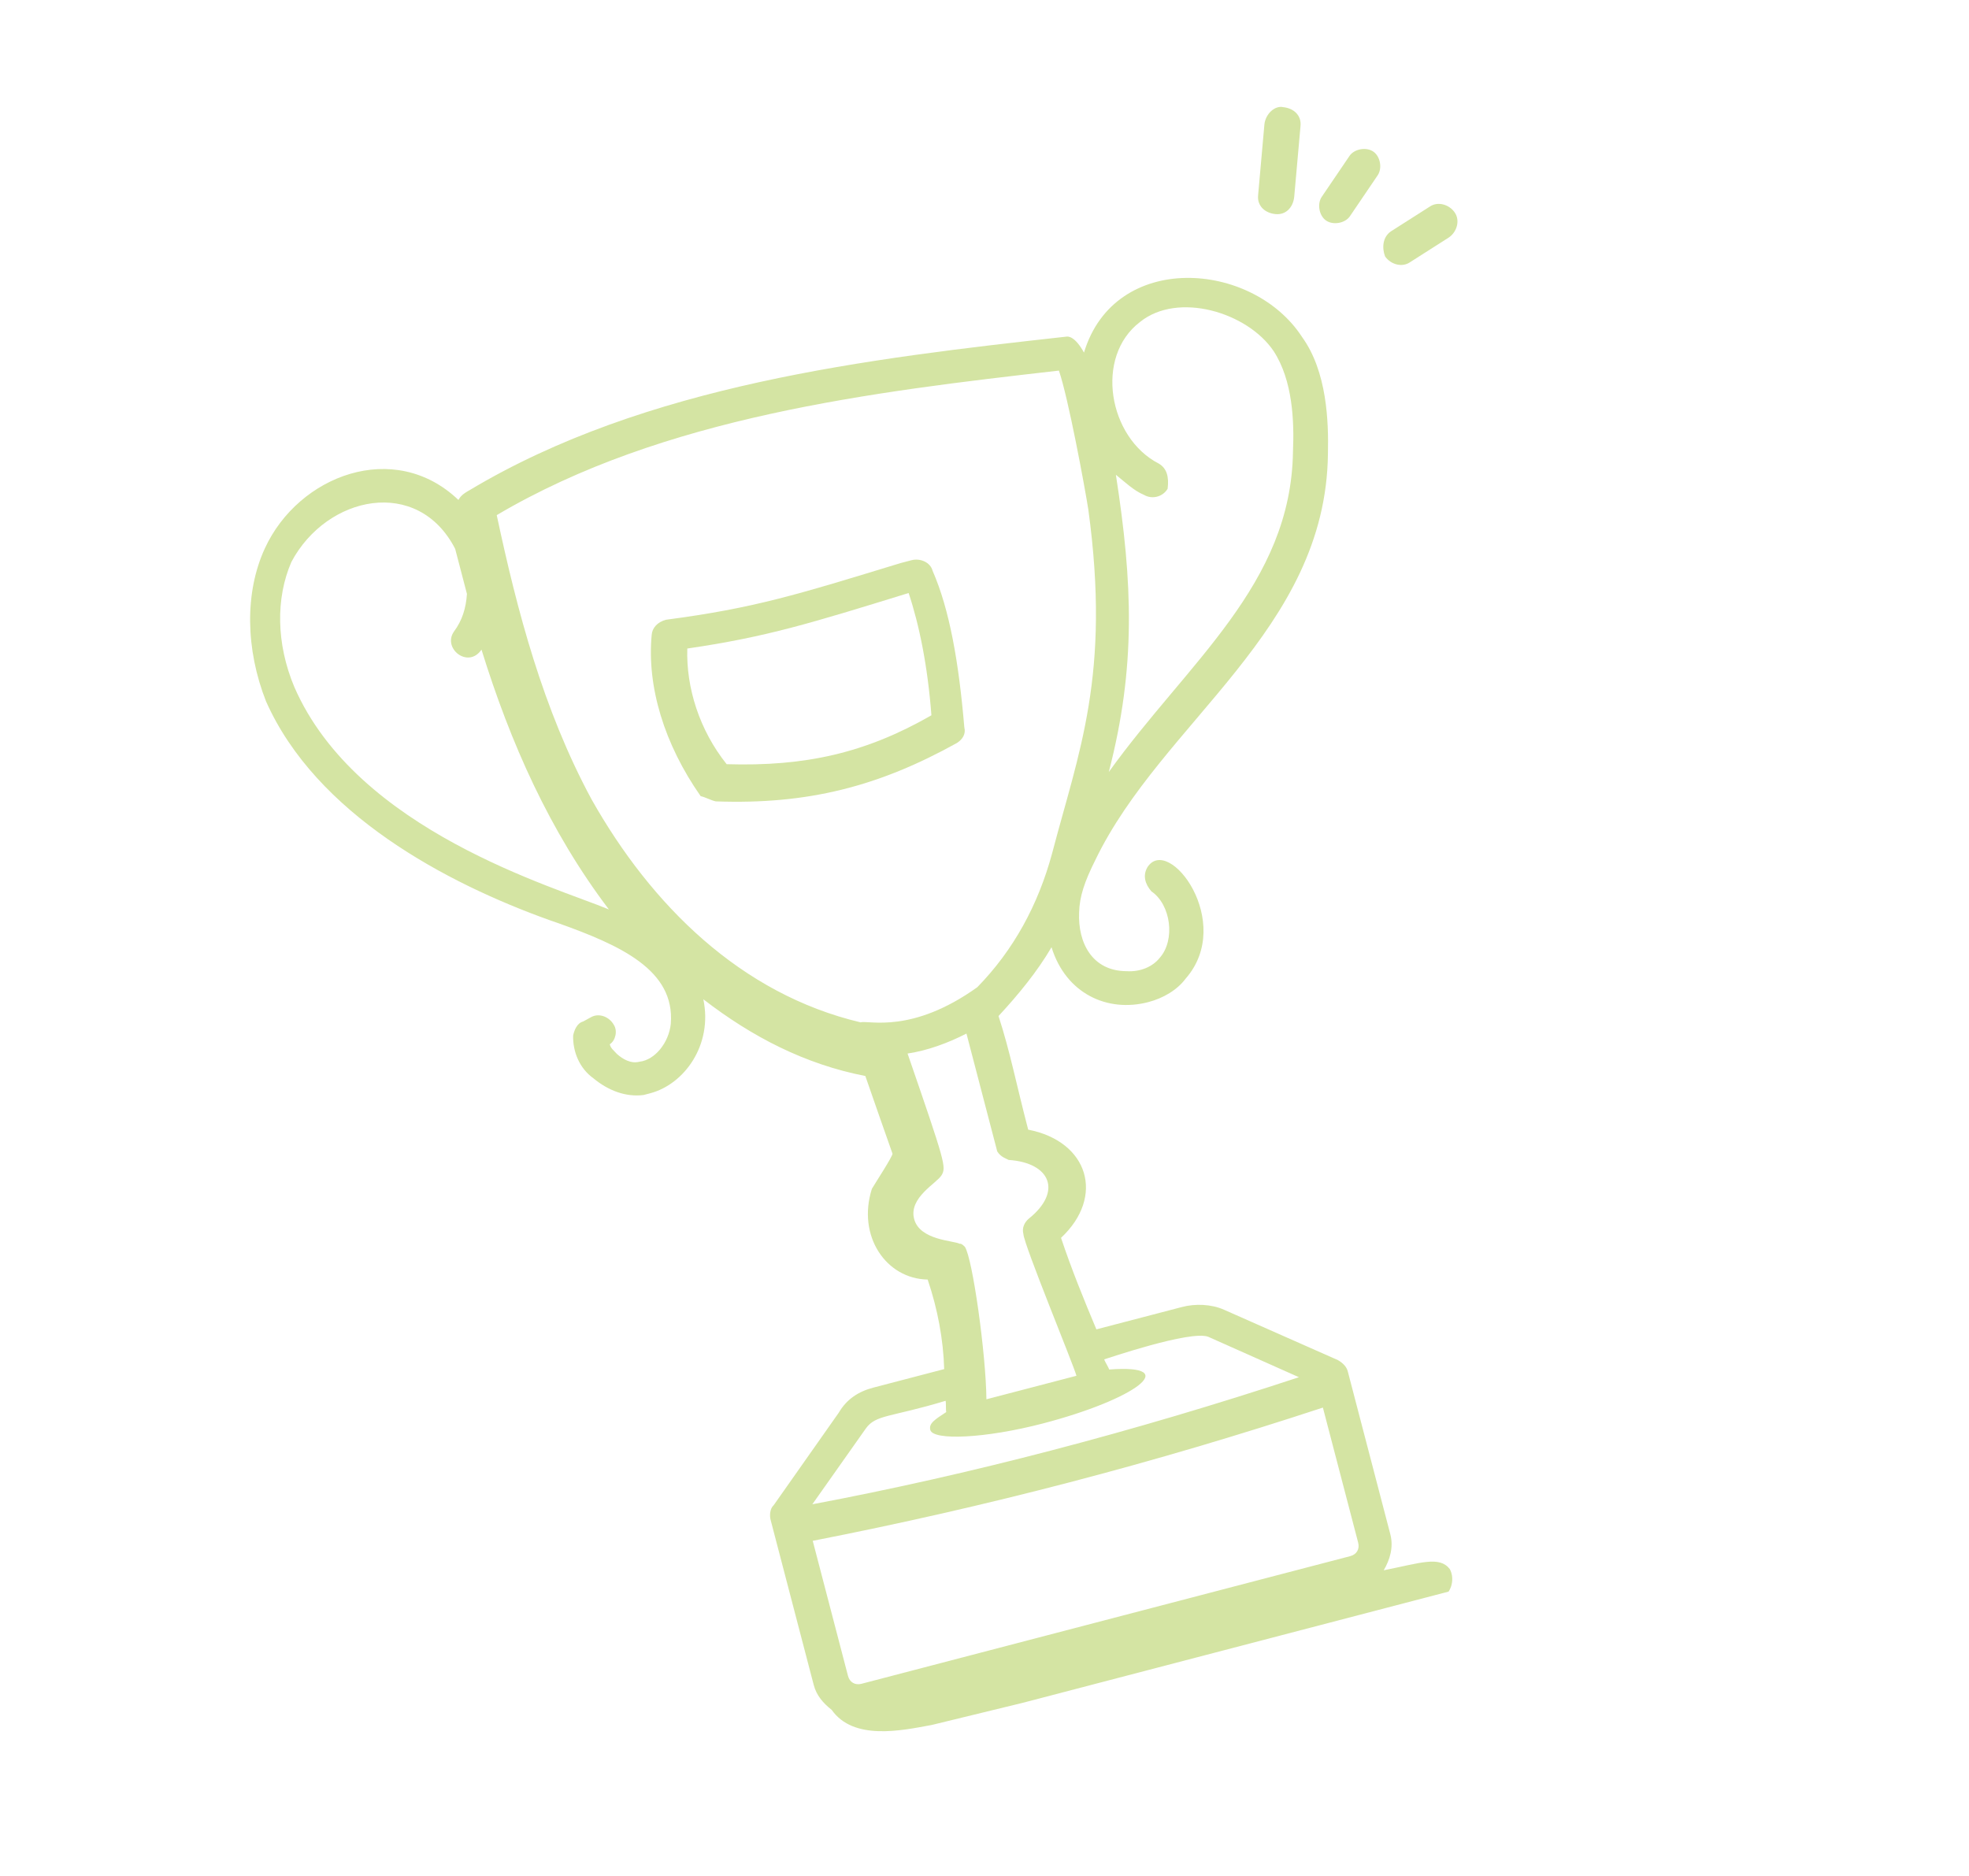 <svg width="234" height="223" viewBox="0 0 234 223" fill="none" xmlns="http://www.w3.org/2000/svg">
<g clip-path="url(#clip0_133_458)">
<path d="M31.487 65.15C29.051 70.412 29.186 77.18 31.614 83.349C37.566 96.761 53.042 104.965 65.35 109.37L66.247 109.68C73.747 112.347 80.228 115.28 79.72 121.672C79.488 123.909 77.849 125.97 76 126.181C74.981 126.447 74.017 125.883 73.308 125.252C72.92 124.809 72.599 124.62 72.466 124.111C73.163 123.657 73.407 122.504 72.952 121.807C72.431 120.854 71.213 120.356 70.26 120.877L69.308 121.398C68.544 121.598 68.234 122.495 68.112 123.071C68.068 124.987 68.855 126.959 70.528 128.154C72.268 129.605 74.384 130.413 76.488 130.135L77.252 129.936C81.328 128.871 84.728 124.174 83.585 118.758C89.379 123.231 95.672 126.486 102.839 127.879C103.959 131.124 105.012 134.115 106.065 137.105C106.132 137.36 103.995 140.639 103.618 141.282C101.826 146.921 105.327 151.993 110.245 152.069C111.432 155.569 112.108 159.202 112.209 162.713L103.802 164.909C102.019 165.374 100.624 166.283 99.683 167.889L91.943 178.891C91.5 179.279 91.445 180.109 91.578 180.619L96.701 200.234C97.034 201.508 97.81 202.394 98.84 203.213C101.433 206.89 107.104 205.681 110.737 205.004C173.925 189.589 170.426 190.776 171.754 189.612C172.64 188.837 172.817 187.43 172.296 186.477C171.066 184.894 168.84 185.747 164.443 186.624C165.196 185.339 165.627 183.865 165.228 182.337L160.171 162.976C160.038 162.467 159.651 162.024 159.008 161.647L145.471 155.659C143.931 154.972 142.014 154.928 140.486 155.328L130.296 157.989C128.855 154.556 127.348 150.868 126.095 147.113C131.344 142.204 129.359 135.647 122.192 134.254C120.728 128.649 120.052 125.016 118.666 120.752C121.002 118.237 123.272 115.467 124.966 112.576C126.685 118.114 131.625 120.361 136.466 119.097C138.249 118.631 139.899 117.656 140.907 116.304C146.775 109.601 138.875 99.147 136.361 103.069C135.797 104.033 136.063 105.052 136.838 105.937C139.154 107.51 139.709 111.719 137.815 113.846C136.996 114.876 135.534 115.53 133.873 115.42C129.785 115.399 128.09 112.032 128.244 108.454C128.287 106.538 128.907 104.743 130.158 102.24C138.095 85.744 157.587 74.939 157.814 53.926C157.901 50.093 157.711 44.156 154.73 40.037C148.824 30.966 132.463 29.797 128.823 41.905C127.781 40 126.95 39.945 126.695 40.012C103.158 42.621 76.752 45.708 55.809 58.253C54.857 58.774 54.669 59.096 54.48 59.417C46.868 52.153 35.483 56.487 31.487 65.15ZM102.384 200.111C101.619 200.311 100.977 199.934 100.777 199.17L96.586 183.121C117.298 179.072 137.168 173.882 157.215 167.286L161.407 183.335C161.606 184.099 161.23 184.742 160.466 184.941L102.384 200.111ZM143.588 158.871L154.367 163.676C134.575 170.205 115.214 175.262 96.54 178.779L102.896 169.772C104.091 168.099 105.819 168.464 112.376 166.479C112.443 166.734 112.388 167.565 112.454 167.819C111.059 168.728 110.361 169.182 110.561 169.947C110.893 171.22 117.085 170.964 123.963 169.167C134.917 166.306 140.621 162.096 131.815 162.763C131.748 162.508 131.294 161.81 131.228 161.555C131.482 161.489 141.472 158.063 143.588 158.871ZM122.239 144.854C121.796 145.242 121.42 145.885 121.62 146.649C121.698 147.989 127.595 162.232 127.927 163.506L117.228 166.3C117.171 160.873 115.584 149.586 114.675 148.191C114.675 148.191 114.287 147.748 114.032 147.814C113.39 147.438 109.303 147.417 108.637 144.869C107.972 142.322 111.339 140.626 111.903 139.662C112.468 138.698 112.335 138.189 107.856 125.208C110.215 124.864 112.696 123.944 114.856 122.836L118.515 136.847C118.97 137.545 119.546 137.666 119.867 137.855C124.852 138.185 126.293 141.619 122.239 144.854ZM137.71 55.095C131.739 52.028 130.041 42.403 135.49 38.259C139.986 34.636 148.25 37.103 151.364 41.732C153.635 45.221 153.814 50.072 153.66 53.65C153.443 69.49 141.15 78.687 131.772 91.75C135.025 79.199 134.601 69.241 132.615 56.426C133.645 57.245 134.742 58.319 135.961 58.817C136.925 59.382 138.198 59.049 138.763 58.085C138.94 56.678 138.674 55.66 137.71 55.095ZM125.843 44.044C126.963 47.289 128.927 57.933 129.337 60.547C132.035 80.252 128.172 89.424 125.04 101.399C123.381 107.547 120.436 112.943 116.139 117.33C108.343 122.904 103.28 121.233 102.261 121.499C88.049 118.136 77.401 107.583 70.308 95.013C64.512 84.281 61.452 72.563 59.033 61.221C78.835 49.518 103.646 46.576 125.843 44.044ZM54.094 65.232L55.492 70.582C55.381 72.243 54.95 73.717 53.942 75.068C52.558 77.063 55.649 79.521 57.221 77.205C60.658 88.281 65.303 98.769 72.361 108.083C65.947 105.404 42.44 98.754 34.981 81.653C32.819 76.503 32.762 71.076 34.633 66.778C38.829 58.879 49.661 56.594 54.094 65.232Z" fill="#D4E4A3"/>
<path d="M150.265 14.785L149.517 23.201C149.386 24.455 150.311 25.312 151.565 25.442C152.819 25.573 153.676 24.648 153.807 23.393L154.555 14.978C154.686 13.724 153.761 12.867 152.507 12.737C151.516 12.507 150.396 13.531 150.265 14.785Z" fill="#D4E4A3"/>
<path d="M157.104 23.356C156.511 24.182 156.744 25.6 157.569 26.193C158.395 26.786 159.814 26.553 160.407 25.728L163.7 20.873C164.293 20.047 164.061 18.629 163.235 18.036C162.409 17.443 160.991 17.675 160.398 18.501L157.104 23.356Z" fill="#D4E4A3"/>
<path d="M164.604 30.472C165.265 31.428 166.619 31.822 167.575 31.161L172.191 28.219C173.147 27.558 173.541 26.204 172.88 25.248C172.219 24.292 170.866 23.898 169.91 24.559L165.293 27.501C164.337 28.162 164.207 29.416 164.604 30.472Z" fill="#D4E4A3"/>
<path d="M85.063 95.241C96.051 95.637 104.458 93.441 113.727 88.299C114.425 87.845 114.801 87.202 114.602 86.438C113.946 78.718 112.859 72.471 110.83 67.83C110.564 66.811 109.346 66.313 108.327 66.579L107.053 66.912C94.703 70.681 89.675 72.267 79.153 73.654C78.133 73.921 77.502 74.63 77.447 75.46C76.873 81.597 78.924 88.409 83.268 94.621C83.844 94.743 84.487 95.12 85.063 95.241ZM81.679 77.076C91.116 75.7 96.399 74.048 107.984 70.478C109.237 74.233 110.247 79.139 110.691 85.01C102.883 89.498 95.684 91.107 86.357 90.821C83.122 86.768 81.536 81.74 81.679 77.076Z" fill="#D4E4A3"/>
</g>
<defs>
<clipPath id="clip0_133_458">
<rect width="194.194" height="179.038" fill="white" transform="translate(0 49.073) rotate(-14.637)"/>
</clipPath>
</defs>
</svg>
